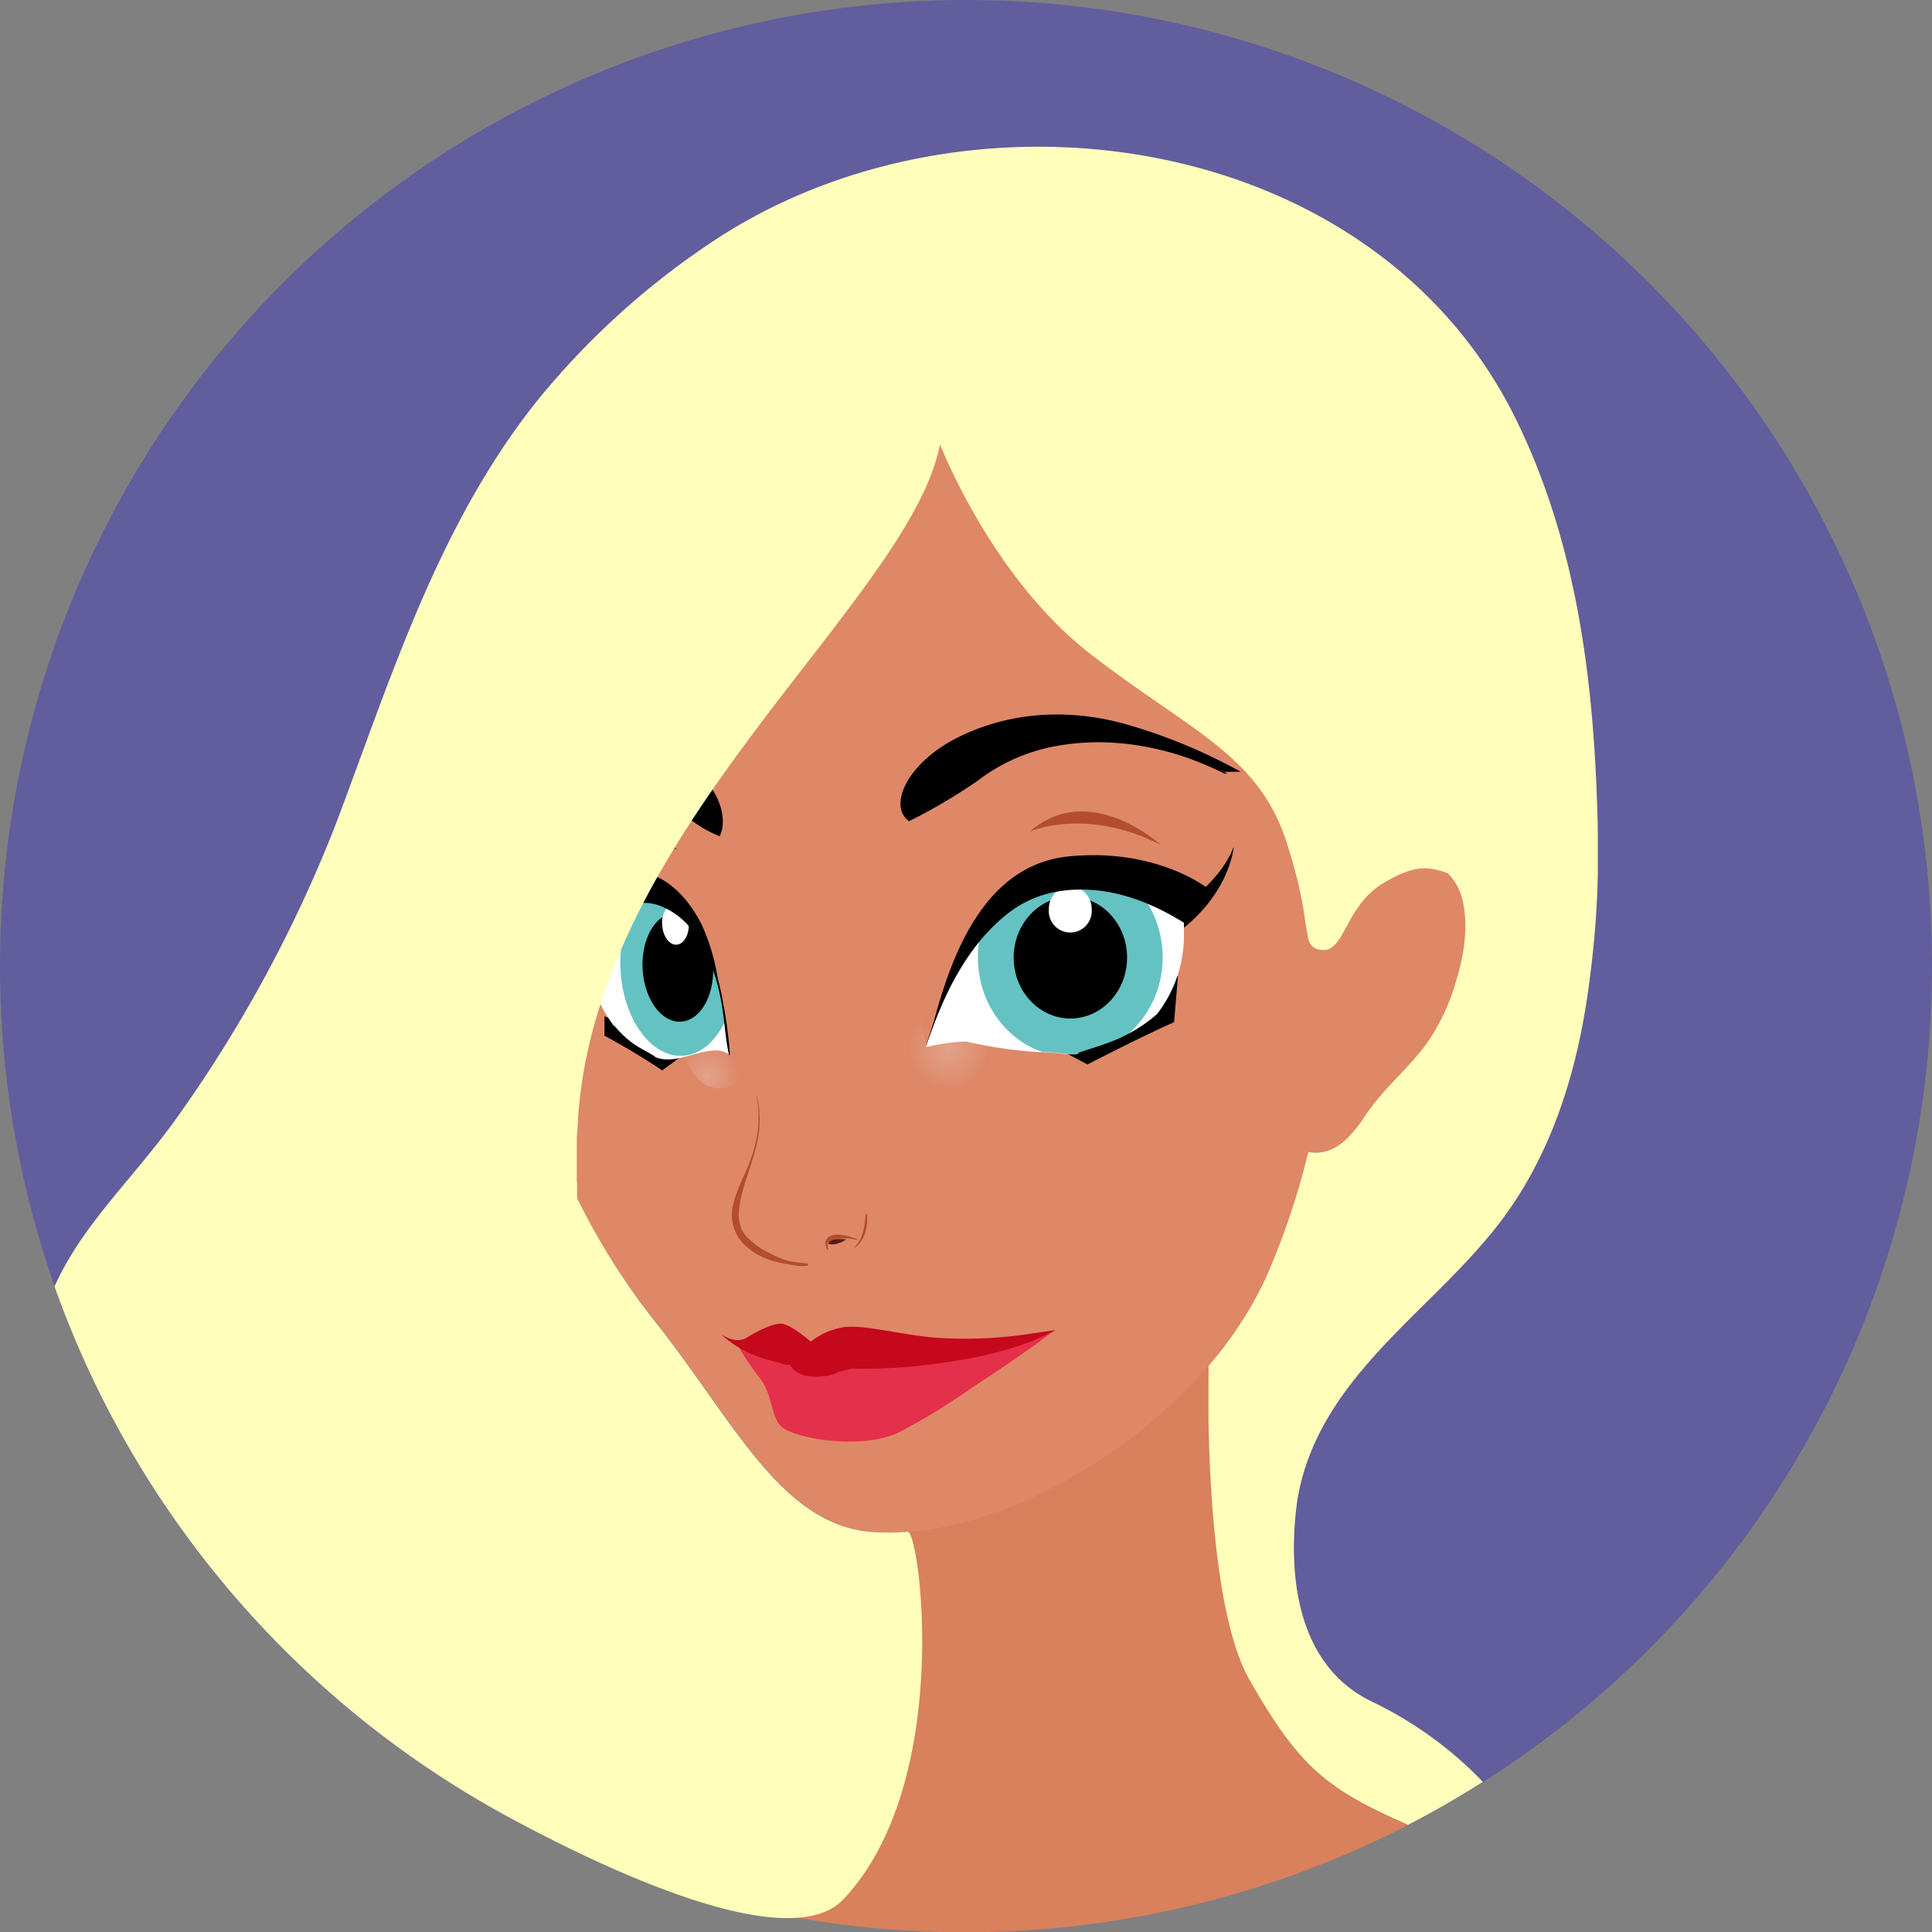 <svg xmlns="http://www.w3.org/2000/svg" xmlns:xlink="http://www.w3.org/1999/xlink" viewBox="0 0 380.54 380.54"><rect x="0" y="0" width="380.54" height="380.54" fill="#808080" stroke="none"/><defs><style>.cls-1{fill:#625d9d;}.cls-2{fill:#d9805d;}.cls-3{fill:#de8868;}.cls-4{fill:url(#radial-gradient);}.cls-5{fill:url(#radial-gradient-2);}.cls-6{fill:#b34d2e;}.cls-7{fill:#5c1817;}.cls-8{fill:#e4304a;}.cls-9{fill:#c5081b;}.cls-10{fill:#fff;}.cls-11{fill:#64c2c2;}.cls-12{fill:#ffb;}</style><radialGradient id="radial-gradient" cx="1605.7" cy="1200.33" r="20.42" gradientTransform="translate(-455.34 -273.65) scale(0.4)" gradientUnits="userSpaceOnUse"><stop offset="0" stop-color="#e2a28a"/><stop offset="1" stop-color="#de8868"/></radialGradient><radialGradient id="radial-gradient-2" cx="2019.63" cy="1505.13" r="20.42" gradientTransform="matrix(0.3, -0.02, 0.03, 0.37, -511.72, -304.49)" xlink:href="#radial-gradient"/></defs><g id="Capa_2" data-name="Capa 2"><g id="Avatar_20"><circle class="cls-1" cx="190.27" cy="190.27" r="190.27"/><path class="cls-2" d="M250,337.27c-.2-.31-.4-.64-.61-1s-.23-.38-.35-.57l-.54-.89c-.13-.22-.26-.44-.4-.66l-.54-.91-.4-.67L246.2,331c-6.23-10.82-7.78-34.81-8.1-50.35,0-.33,0-.65,0-1s0-.35,0-.52c0-.35,0-.69,0-1s0-.46,0-.69v-.74c0-.2,0-.41,0-.61v-.61c0-.31,0-.61,0-.91v-2.24h0c0-.46,0-.9,0-1.32v-.32c0-.18,0-.35,0-.52v-.22c0-.31,0-.6,0-.87v-.23c0-.15,0-.29,0-.43a.92.92,0,0,1,0-.16c0-.26,0-.49,0-.7v-.09a2.62,2.62,0,0,1,0-.29v-.33c0-.11,0-.2,0-.27v-.11a.25.25,0,0,1,0-.09v-.1l-59.67,31.34c.12,1.17.23,2.3.32,3.43,0,.37.05.74.08,1.11,0,.74.1,1.48.14,2.2,0,.43.05.85.07,1.27,0,.65.06,1.3.08,1.94,0,.43,0,.86,0,1.29l0,1.81v1.26c0,.6,0,1.19,0,1.77,0,.39,0,.79,0,1.17,0,.62,0,1.23-.07,1.83,0,.33,0,.67-.05,1,0,.81-.1,1.6-.16,2.37,0,.12,0,.24,0,.35-.07.89-.16,1.75-.26,2.6,0,.29-.07.56-.1.83-.07.57-.15,1.14-.23,1.69l-.15,1c-.08.49-.16,1-.25,1.47q-.08.48-.18,1c-.09.46-.18.92-.28,1.38l-.21.93c-.1.45-.21.89-.32,1.33-.07.29-.15.58-.22.87l-.39,1.36-.21.74c-.18.56-.36,1.11-.55,1.66,0,.11-.07.23-.11.35-4.36,12.49-12,19.75-20.2,24.3-4.81,2.65-11.3,6.83-17.86,11.24A190.87,190.87,0,0,0,277.4,359.46l-.36-.16C263.11,353.21,257.42,349,250,337.27Z"/><path class="cls-3" d="M284.39,171.74c-1-.72-4.78-1.77-5.83-2.05,2.53-19.72,8.82-56.42-18.44-85.51-30.69-32.72-72.62-32.72-95.63-27.1s-50.12,28.64-55.75,53.7-2.09,32.62-4.62,40.71-7.08,19.21-1,31.35a119.74,119.74,0,0,1,3,25.78c0,13.65,8.09,32.87,23.26,52.08s24.35,39.3,42,41c26.79,2.53,64.88-21.62,77.86-49.51a147.1,147.1,0,0,0,8.6-25.39c4.25.78,7.67-2,10.63-6.48,3.8-5.69,8.73-9.48,12.52-14.79C286.67,197.53,292.73,177.81,284.39,171.74Z"/><path class="cls-3" d="M115.91,109.53a43.17,43.17,0,0,1,13-19.24C140.53,80.54,157.35,76,172.38,77c7.94.52,17.49,2.5,24.58,6.27,13,6.89,20.28,14.28,22.57,29.17,1,6.26.94,12.66,2.1,18.9.21,1.14,5.25,15.72,7.4,13.86,0,0-8.72,7.58-9.86,7.58s-113,4.17-113,4.17l-2.66-1.51s7.59-10.62,8-19C111.89,127.36,112.92,118,115.91,109.53Z"/><path class="cls-3" d="M146.34,234.16s.25,2.78,4.3,3.28a7.37,7.37,0,0,0,8.34-4.8c1.52-3.54,4.55-22.25,3.54-42.72l-15.17.25s2.78,21.23,2.28,28.06S146.34,234.16,146.34,234.16Z"/><path class="cls-3" d="M147.26,230.2a8,8,0,0,1,4.05-1.52c2,0,9.44,2.86,9.44,2.86l1-2s-7.75-3-10.45-3a5.28,5.28,0,0,0-2.87,1Z"/><path class="cls-4" d="M194.52,206.06a8.91,8.91,0,1,1-8.91-8.91A8.91,8.91,0,0,1,194.52,206.06Z"/><path class="cls-5" d="M148.23,205.5c.39,4.59-2.31,8.56-6,8.87s-7-3.16-7.4-7.75,2.31-8.57,6-8.87S147.85,200.91,148.23,205.5Z"/><path class="cls-3" d="M252.75,237.35C243.54,253.4,226.63,261,215,254.29s-13.67-25.13-4.46-41.18,26.13-23.63,37.79-16.94S262,221.3,252.75,237.35Z"/><path class="cls-3" d="M135,221.59c-5.27-15.73-18.44-26.7-29.49-24.6a107.21,107.21,0,0,1,.66,11.63c0,12.12,6.38,28.62,18.42,45.62C135.59,252,140.25,237.36,135,221.59Z"/><path class="cls-3" d="M107.3,183.88S103.51,157,113,152.78s21.24.76,21.24.76l6.44,8,.76,2.66s3.79,16.68,2.66,43.6l-11-8.72s-9.1-9.1-11-9.48-9.48-.38-9.48-.38Z"/><path class="cls-3" d="M182.39,205.87s-7.59-39.44,1.51-51.57,23.89-11,23.89-11l15.93,1.52s14.79,4.17,17.82,7.58c0,0,0,22-9.86,42.09Z"/><path class="cls-3" d="M145.41,236.77c-.2.88,2.79,2.68,3.36,2.92,4,1.72,8.53-.42,12.31-1.74,3.38-1.18,8.77,1.85,9.28,3.71,0,0,.16,2.19-1.19,2.53s-21.4.16-21.4.16L145.58,243l-.84-3.21Z"/><path class="cls-3" d="M145.07,239.21s1.27,3.54,6.58,3.29,8.59-2.78,10.36-3.29,8.09,1.27,7.84,3.29l-.51,2s-3,13.4-9.1,13.66-5.05-8.6-9.35-10.62C150.89,247.56,145.07,244,145.07,239.21Z"/><path class="cls-3" d="M164.54,285.48s8.09.5,10.37,0c0,0-1.27,4.3-3.8,4S164.54,285.48,164.54,285.48Z"/><path class="cls-3" d="M141.53,262,140,265.51S136.73,262,141.53,262Z"/><path class="cls-3" d="M212.07,260.45l2.78,4.3S218.13,261,212.07,260.45Z"/><path class="cls-6" d="M202.86,163.78s11-4.93,25.79,2.65C228.65,166.43,214.62,153.54,202.86,163.78Z"/><path class="cls-6" d="M133.59,167.48s-8.43-4-18.85,3.77C114.74,171.25,124.26,158.57,133.59,167.48Z"/><path class="cls-3" d="M280.71,174.49l-2.11,2c-2.25,1.36-7.12,8.49-7.12,8.49l-2.82,4.38-.09-.09c-1.51,1.39-4.55,8.47-4.55,8.47l.16.5-.16.13a7,7,0,0,1,.4.6l.57,1.79a7.89,7.89,0,0,1-1.47,4.95s4.29-1.52,5.18-4.55a5.32,5.32,0,0,0-1.5-5c.45-1.06.9-2,1.25-2.67a2.59,2.59,0,0,1,3-1.39l-1.07-1,.44.14c-.63-1.26,2.4-4.3,2.4-4.3l-.07-.07c1.15.89,2.47,1.71,2.47,1.71s-1.26-3.41,0-5.43c.93-1.48,3.42-3,4.68-3.65a27.75,27.75,0,0,1,4,5.42S282.48,176.39,280.71,174.49Zm-9.1,25.92.75-4.3S270.6,197.12,271.61,200.41Zm2.9,2.78c2.66-5.06,1.39-8.47,1.39-8.47A48.34,48.34,0,0,0,274.51,203.19Zm7.34-15.3c1.26,3.42-1.27,13.15-1.27,13.15,4.05-6.95,3.41-12.39,3.41-12.39Z"/><path class="cls-3" d="M149.79,244.86s4.89,3,7.08,2.86a5,5,0,0,0,4-3.37S154.17,246,149.79,244.86Z"/><path class="cls-3" d="M288.38,178.4a11.71,11.71,0,0,0-3.21-6.43,9.53,9.53,0,0,0-10-1.8,12.53,12.53,0,0,0-4.49,2.93,8.69,8.69,0,0,0-1.3,2.14c-.49.86-.91,1.75-1.35,2.64-1.95,3.87-3.7,7.89-6.44,11.29,0,0,0,0,0,0a43.66,43.66,0,0,0,5-8.07c.71-1.38,1.42-2.77,2.22-4.1a11.64,11.64,0,0,1,2.93-3.73c2.86-2,5.72-3.29,9.28-2.63a8.42,8.42,0,0,1,6,4.71c2.16,4.54,1.31,10.29.2,15a50.77,50.77,0,0,1-5.74,14c-3.25,5.54-8.55,9.56-12.36,14.69-1.85,2.48-3.5,5.06-6.27,6.62s-6,.88-8.7-.68a.19.19,0,0,0-.19.34,9,9,0,0,0,7.34,1.43c2.55-.69,4.56-2.78,6.12-4.79,1-1.24,1.78-2.6,2.73-3.86a58.69,58.69,0,0,1,3.91-4.58c2.31-2.5,4.75-4.94,6.8-7.66A41.28,41.28,0,0,0,287,193C288.36,188.33,289.2,183.22,288.38,178.4Zm-27.13,32.78h0c.3-2.75,2-4.74,3.31-7.05a6,6,0,0,0,.15-6.1c-.29-.58-1.18-.07-.87.51a6.14,6.14,0,0,1-.34,6.8A12.23,12.23,0,0,0,261.25,211.18ZM281,175.13c.44-.36-.16-1.13-.62-.79a32.8,32.8,0,0,0-4.34,4.32,56.78,56.78,0,0,0-4.36,5.54,74.76,74.76,0,0,0-7.47,12.87c-.07.17.16.32.25.15,1.23-2.34,2.46-4.65,3.78-6.91a.27.27,0,0,0,.26.28c3.27.22,4.44,3.75,3.77,6.55a0,0,0,1,0,0,0c1-2.76-.38-7-3.82-7.1a.24.24,0,0,0-.12,0c1-1.64,2-3.25,3.05-4.82a4.5,4.5,0,0,0,2.28,2.58,11.76,11.76,0,0,1,1.9,1.21c.7.63.64,1.86.6,2.72-.21,3.87-1.91,7.52-1.64,11.44h0c-.24-4,1.6-7.79,1.88-11.76.09-1.37.13-2.67-1-3.58s-3.07-1.5-3.73-3v0a55.44,55.44,0,0,1,4.49-5.54A41.21,41.21,0,0,1,281,175.13Z"/><path class="cls-6" d="M149,215.73a22.69,22.69,0,0,1-1,12.18c-1.07,3.2-2.9,6.18-3.62,9.5a8.14,8.14,0,0,0,2,7.51,12.93,12.93,0,0,0,5.13,3.21,22.66,22.66,0,0,0,3.81.89,11.15,11.15,0,0,0,3.68.29c.21,0,.21-.39,0-.43-1.17-.2-2.35-.23-3.51-.47a16.59,16.59,0,0,1-3.88-1.59,14.29,14.29,0,0,1-4.74-3.47c-1.86-2.22-1.44-5.13-.84-7.74.73-3.17,2-6.18,2.8-9.34a21.27,21.27,0,0,0,.25-10.54Z"/><path class="cls-6" d="M163.16,246c-.62-1.55.55-1.89,1.84-2a9.86,9.86,0,0,1,3.71.21c.12,0,.17-.16,0-.2-1.57-.51-3.23-1.14-4.88-.66-1.37.4-1.51,1.59-.93,2.71.06.12.26,0,.21-.08Z"/><path class="cls-6" d="M168.38,245.73c2-1.37,2.6-4.2,2.37-6.49a.12.12,0,0,0-.24,0c-.29,2.51-.37,4.47-2.19,6.41a.05.05,0,0,0,.06.08Z"/><path class="cls-7" d="M163.15,245s-.19-1.26,3.54-.88C166.69,244.08,164.79,245.53,163.15,245Z"/><path class="cls-3" d="M144.4,263.91s5.11-4.4,8.82-5.08c2.36-.43,4.23,1.65,6.48,1.89,2.65.28,4.9-1.27,7.52-1.38,3.87-.17,5.9.38,13.65,1.89s26.39,1.66,28.08,1.5c0,0-10.79,6.06-13.82,6.06s-23.59,2-24.44,2.2-10.62-.51-12.47-.51Z"/><path class="cls-8" d="M202.19,263.48c-2.06.46-4.18,1.27-6.72,1.27-6.11,0-31.69.5-32.37.76s-12.22-.26-12.9-.26h-4.75a54.65,54.65,0,0,0,4.3,6.32,6.27,6.27,0,0,1,.42.59,2.39,2.39,0,0,0,.13.21l.23.4c.05.09.1.19.14.28l.18.37a2.88,2.88,0,0,0,.13.31l.15.37c1,2.52,1.25,5.38,2.69,6.83,2.27,2.27,15.39,4.8,23.09,1.26A114.54,114.54,0,0,0,189,275l.85-.56.41-.28,1-.68.33-.23.8-.53.44-.29,1-.67.41-.28L195,271l.44-.3,1-.66.39-.26.7-.49c.14-.08.26-.17.39-.26l.93-.64.37-.26c.22-.14.43-.29.64-.44l.38-.26.85-.59.34-.24.58-.41.33-.22.75-.53.31-.22.55-.38.21-.15.67-.47L205,264l.44-.31.19-.13.51-.37.22-.15.25-.18.24-.17.33-.24,0,0,.28-.2h0l.15-.12.1-.07S205.08,262.84,202.19,263.48Z"/><path class="cls-9" d="M207.83,262h0l-.05,0-5.06.73a83.4,83.4,0,0,1-18.34.75c-6.79-.5-14.71-2.78-18.56-2a13.85,13.85,0,0,0-6.11,2.78s-4.08-3.54-5.89-3.54-4.75,1.52-6.79,2.78-4.63-.45-5-.7l0,0s0,0,0,0a18,18,0,0,0,1.67,1.4l.1.07.75.53a22,22,0,0,0,7,3.1c1.08.32,2.18.62,3.29.91.08,0,.82,0,.87.13a3.28,3.28,0,0,0,.78,1A5.31,5.31,0,0,0,159,271a7.86,7.86,0,0,0,2.94.06,7.77,7.77,0,0,0,2.87-.62.11.11,0,0,0,.05-.13l2.93-.73s0,0,0,0a107.43,107.43,0,0,0,19.77-1.45A85.54,85.54,0,0,0,198,265.91c1.64-.47,3.27-1,4.87-1.6s3.32-1.54,5-2.31C207.84,262,207.83,262,207.83,262Z"/><path d="M179.06,161.75a110.11,110.11,0,0,0,13.48-7.95,36,36,0,0,1,14.31-6.63c7.27-1.47,18.43-2.19,34.39,4.86,1,0,2.1-.05,3.16,0a107.58,107.58,0,0,0-22.34-9.3c-13.17-3.78-25.17-1.88-34.31,3C178.36,150.82,175,158.88,179.06,161.75Z"/><path d="M184.32,158.61c-2.15,1.24-3.89,2.17-4.7,2.58a4,4,0,0,1-1.13-3.51c.35-3.35,4-8,9.85-11.18a39.89,39.89,0,0,1,7-2.94,44.75,44.75,0,0,1,26.58.27,99.9,99.9,0,0,1,19.8,8.55h-.54c-12-6-22.86-7-31-6a34.79,34.79,0,0,0-16.91,6.49l-1.08.76a90.49,90.49,0,0,1-7.89,5Z"/><path d="M141.76,164.72a24.84,24.84,0,0,1-8.22-5.43c-2.1-2-4.18-4.14-8.3-5.4-4-1.1-10.24-1.36-18.58,4.37-.67-.21-1.35-.4-2-.58a66.54,66.54,0,0,1,12-8.23,18.3,18.3,0,0,1,18.55,1C140.88,154,143.7,160.59,141.76,164.72Z"/><path d="M138.41,162.55a23.27,23.27,0,0,0,2.88,1.49,7.57,7.57,0,0,0,.21-3.94c-.56-3.17-3.1-6.84-6.64-9a20.09,20.09,0,0,0-4-1.95,16.73,16.73,0,0,0-14.08,1.25A58.72,58.72,0,0,0,106.37,158l.35.1C113,153.3,119,152.31,123.36,153a17.21,17.21,0,0,1,9.61,5.19l.66.64a26.7,26.7,0,0,0,4.78,3.72Z"/><path d="M207,205.87l7.2,3.79s10.24-5.31,17.06-8.34l.76-9.1-24.65,12.13Z"/><path d="M230.78,180s9.38-5.58,12.23-13.25c0,0-.72,9.91-12.09,17.67Z"/><path d="M233.56,182.33a17.73,17.73,0,0,0,5.05-6.83s-10.11-8.59-28.06-6.82-24,22.25-27.3,35.14l17.44-6.07Z"/><path d="M185.07,201.85c1.69-6.32,3.92-13.26,7.45-19.12,4.73-7.87,10.67-12,18.16-12.79a46.48,46.48,0,0,1,4.69-.24c11.81,0,19.4,4.61,21.7,6.22a17.34,17.34,0,0,1-4.19,5.33l-32.67,15.33-15.14,5.27Z"/><path class="cls-10" d="M208.93,174.77c-14.41,1.9-22.75,19-26.54,31.48a42.15,42.15,0,0,1,7.83-1.13,83.49,83.49,0,0,0,17.27,2.22l.3,0c5.31.75,4.55,0,4.55,0,5.69-1.52,11.38-3.42,15.55-7.59a25.25,25.25,0,0,0,5.31-15.55V181.6A33.55,33.55,0,0,0,208.93,174.77Z"/><path class="cls-11" d="M229,188.61a20.43,20.43,0,0,0-3.45-11.45,32.46,32.46,0,0,0-16.6-2.39c-6.51.86-11.79,4.82-16,10a21.46,21.46,0,0,0-.34,3.79c0,8.74,5.34,16.15,12.72,18.64l2.14.09.3,0c5.31.75,4.55,0,4.55,0a49.86,49.86,0,0,0,9.76-3.48A20.06,20.06,0,0,0,229,188.61Z"/><path class="cls-11" d="M210.8,205.58c8.73,0,15.8-7.6,15.8-17a17.49,17.49,0,0,0-5.64-13,32.18,32.18,0,0,0-12-.83,22.35,22.35,0,0,0-12.1,5.91,18,18,0,0,0-1.82,7.93C195,198,202.08,205.58,210.8,205.58Z"/><path d="M222,188.61c0,6.63-5,12-11.17,12s-11.17-5.37-11.17-12,5-12,11.17-12S222,182,222,188.61Z"/><path d="M220.51,188.61c0,5.76-4.35,10.43-9.71,10.43s-9.7-4.67-9.7-10.43,4.34-10.43,9.7-10.43S220.51,182.85,220.51,188.61Z"/><path d="M220.51,188.61c0,5.76-4.35,10.43-9.71,10.43s-9.7-4.67-9.7-10.43,4.34-10.43,9.7-10.43S220.51,182.85,220.51,188.61Z"/><path class="cls-10" d="M206.59,179.09a4.23,4.23,0,1,0,8.43,0,4.42,4.42,0,0,0-3.86-4.51c-.42,0-.85,0-1.27.09A4.47,4.47,0,0,0,206.59,179.09Z"/><path d="M233.27,181.53c-9-8.21-24.09-10.69-34.26-3.34a36.46,36.46,0,0,0-10.24,12.33,74.81,74.81,0,0,0-6.17,14.86l-.24.86a0,0,0,1,0,0,0c3.27-9.81,8-20.07,16.41-26.51,4.63-3.53,10-4.77,15.77-4.47,6.69.35,12.92,2.95,18.55,6.42A.1.1,0,0,0,233.27,181.53Zm-5.4,18.25a30.53,30.53,0,0,1-7.27,4.66c-2.67,1.21-5.5,2-8.26,2.93,0,0,0,0,0,0,5.52-1.06,11.72-3.28,15.57-7.57A0,0,0,0,0,227.87,199.78Z"/><path d="M119.06,200.18V204s5.69,3,11.37,6.83l5.69-4.17Z"/><path d="M117,192.19s-9.45-4.27-13.5-12.11c0,0,9.46,8.82,14.77,9.84Z"/><path d="M116.51,191.18s-2.53-.51-5.57-3.79c0,0,.14-11.16,9.86-14.92,7.84-3,14.14,3.12,17.43,9.69A41.09,41.09,0,0,1,141.55,194c.3,1.78.33,10.21,1.75,11.32,0,0-9.1-7.08-10.11-7.33S116.51,191.18,116.51,191.18Z"/><path d="M141,201.93c-6.43-4.89-7.18-5.08-7.45-5.15-.85-.24-10.57-4.28-16.5-6.77l-.11,0-.12,0a10.58,10.58,0,0,1-4.54-3c.15-2.12,1.25-10.25,9-13.26a10.09,10.09,0,0,1,3.63-.71c6.78,0,11.06,7.5,12.21,9.79,1.79,3.57,2.54,7.48,3.21,11.49.07.42.13,1.43.2,2.49.13,2.13.27,3.85.44,5.22Z"/><path class="cls-10" d="M116,191.46l.37,1.52a29,29,0,0,0,4.55,9.1c2.51,3.24,4.43,4.41,8,6.06,4.66,2.18,11-3.25,14.79-.38-1.14-8-1.52-16.3-6.45-23.88C130.94,174.14,117.54,174,116,191.46Z"/><path class="cls-11" d="M125.68,177.34c-2.38,3.34-3.75,8.31-3.45,13.79.53,9.63,6,17.16,12.24,16.82,3.51-.2,6.5-2.84,8.36-6.82-.81-5.86-2-11.76-5.57-17.25C134.3,179.32,129.79,176.87,125.68,177.34Z"/><path class="cls-11" d="M123.71,191.05c.46,8.37,5.22,14.91,10.64,14.61,3.55-.19,6.5-3.29,8-7.76a36.26,36.26,0,0,0-5.07-14,13.85,13.85,0,0,0-9.1-6.48C125.21,180.12,123.39,185.26,123.71,191.05Z"/><path d="M132.92,179.8c-3.83.21-6.67,5.18-6.34,11.09s3.69,10.55,7.52,10.34,6.57-5,6.36-10.8a30.48,30.48,0,0,0-3.2-6.55,16.43,16.43,0,0,0-3.71-4.07A4.42,4.42,0,0,0,132.92,179.8Z"/><path d="M139.54,190.18c.28,5.14-2.19,9.46-5.51,9.64s-6.26-3.83-6.54-9,2.18-9.45,5.51-9.64S139.26,185,139.54,190.18Z"/><path d="M139.54,190.18c.28,5.14-2.19,9.46-5.51,9.64s-6.26-3.83-6.54-9,2.18-9.45,5.51-9.64S139.26,185,139.54,190.18Z"/><path class="cls-10" d="M130.43,182.16c.12,2.24,1.39,4,2.84,3.91s2.52-2,2.39-4.19v-.11a14.6,14.6,0,0,0-4.08-3.22A4.73,4.73,0,0,0,130.43,182.16Z"/><path d="M142.46,197.72a43.89,43.89,0,0,0-2.83-10c-1.75-4.07-4.54-8.43-8.84-10.17a9.6,9.6,0,0,0-9.59,1.05c-3.69,2.92-4.87,8-5.17,12.44l0,.4s0,0,0,0c.54-4.42,1.93-9.34,5.74-12.07a9,9,0,0,1,9.17-.54c4.21,1.94,6.82,5.79,8.63,9.93a40.71,40.71,0,0,1,2.64,9.45c.54,3.16.66,6.44,1.38,9.56a.1.1,0,0,0,.19,0A85.48,85.48,0,0,0,142.46,197.72ZM129,208.07c-1.38-.83-2.84-1.54-4.18-2.45A19.78,19.78,0,0,1,121,202s-.1,0-.07.06a16.21,16.21,0,0,0,8,6.13A.09.09,0,0,0,129,208.07Z"/><path class="cls-12" d="M270.53,335.31c-14.65-6.8-16.88-24-15.19-38.39,1-8.2,4.45-15.62,9.21-22.27,8.55-11.93,20.46-20.9,29.64-32.29,10.44-12.93,15.79-28.82,18.31-45.09.21-1.35.4-2.72.59-4.08l.15-1.29c.12-.93.24-1.86.34-2.8.07-.59.12-1.18.19-1.77.07-.77.16-1.55.23-2.32s.11-1.38.17-2.07.11-1.35.16-2,.09-1.52.13-2.27.08-1.22.1-1.82c.05-.8.07-1.6.1-2.41,0-.56,0-1.13.06-1.69,0-.82,0-1.64,0-2.46,0-.55,0-1.1,0-1.65,0-.82,0-1.64,0-2.46,0-.38,0-.76,0-1.13s0-.89,0-1.34c-.57-27.78-3.71-55.83-16.12-81.11C270.46,25.21,189.76,14,139.57,48.11a154.3,154.3,0,0,0-34.13,31.28C86.14,103.81,77,133.58,66.16,162.28a265.42,265.42,0,0,1-31.84,58.6c-8.64,11.84-18.16,20.46-23.58,32.51A191.82,191.82,0,0,0,100,357.81c12.36,6.67,54.45,28.68,66.14,16.27,21.74-23.07,15-72.54,12.65-72.37a45,45,0,0,1-7.44,0c-17.62-1.66-26.8-21.74-42-41A136.28,136.28,0,0,1,113.67,236c0-.3,0-.59,0-.89s0-.67,0-1c0-.49,0-1-.06-1.47,0-.33,0-.65,0-1l0-1.53v-.95c0-.52,0-1.05,0-1.58,0-.31,0-.61,0-.92,0-.55,0-1.09,0-1.66,0-.77,0-1.55.1-2.33s.09-1.77.16-2.66c4-57.14,65.22-101.63,71.29-132.48,0,0,10.11,26.29,29.83,41.46s32.87,19.72,38.43,36.92c.16.48.31,1,.45,1.42.05.15.09.3.14.45.1.32.19.64.28.94l.14.47c.09.31.17.61.26.91,0,.13.07.26.11.39.11.4.22.8.32,1.19,0,.1.05.2.08.29.07.3.15.59.22.87s.07.29.1.43.12.46.17.68.06.29.1.43.1.47.16.69,0,.22.07.33c.07.31.13.62.19.92,0,.13.06.25.08.38s.07.35.11.52.05.28.08.42.05.3.08.44,0,.28.07.41.05.26.07.39c.06.29.1.57.15.84l0,.19.09.53s0,.07,0,.1c.18,1.08.31,2,.45,2.76v.05c0,.17.07.34.1.5l.09.44s0,.05,0,.07.06.22.08.32l0,.11c0,.09,0,.17.08.25l0,.11c0,.09.06.18.1.27v0l.12.27a.41.41,0,0,1,.05.09l.09.16.07.09.09.13.08.1a3,3,0,0,0,2,.84c4.55.51,4.55-8.6,12.13-13.15,6-3.59,8.83-3.4,12.73-1.92a11.31,11.31,0,0,1,2.91,5.42c.07.29.13.59.19.89.82,4.82,0,9.93-1.41,14.57a41.28,41.28,0,0,1-6.11,12.95c-2.05,2.72-4.49,5.16-6.8,7.66a58.69,58.69,0,0,0-3.91,4.58c-.95,1.26-1.76,2.62-2.73,3.86-1.56,2-3.57,4.1-6.12,4.79a7.8,7.8,0,0,1-3.52.14,146.94,146.94,0,0,1-8.55,25.2A73.56,73.56,0,0,1,238.05,269c0,2.58-.06,6.8,0,11.91.34,15.55,1.91,39.3,8.1,50.05l.49.84c0,.08.09.16.14.24l.34.59.16.26c.11.2.22.39.34.58l.13.22.38.63.08.15c.65,1.07,1.28,2.09,1.9,3.06,7.36,11.49,13.06,15.69,26.88,21.74l.36.16q7.56-3.9,14.72-8.46A75.4,75.4,0,0,0,270.53,335.31Z"/></g></g></svg>